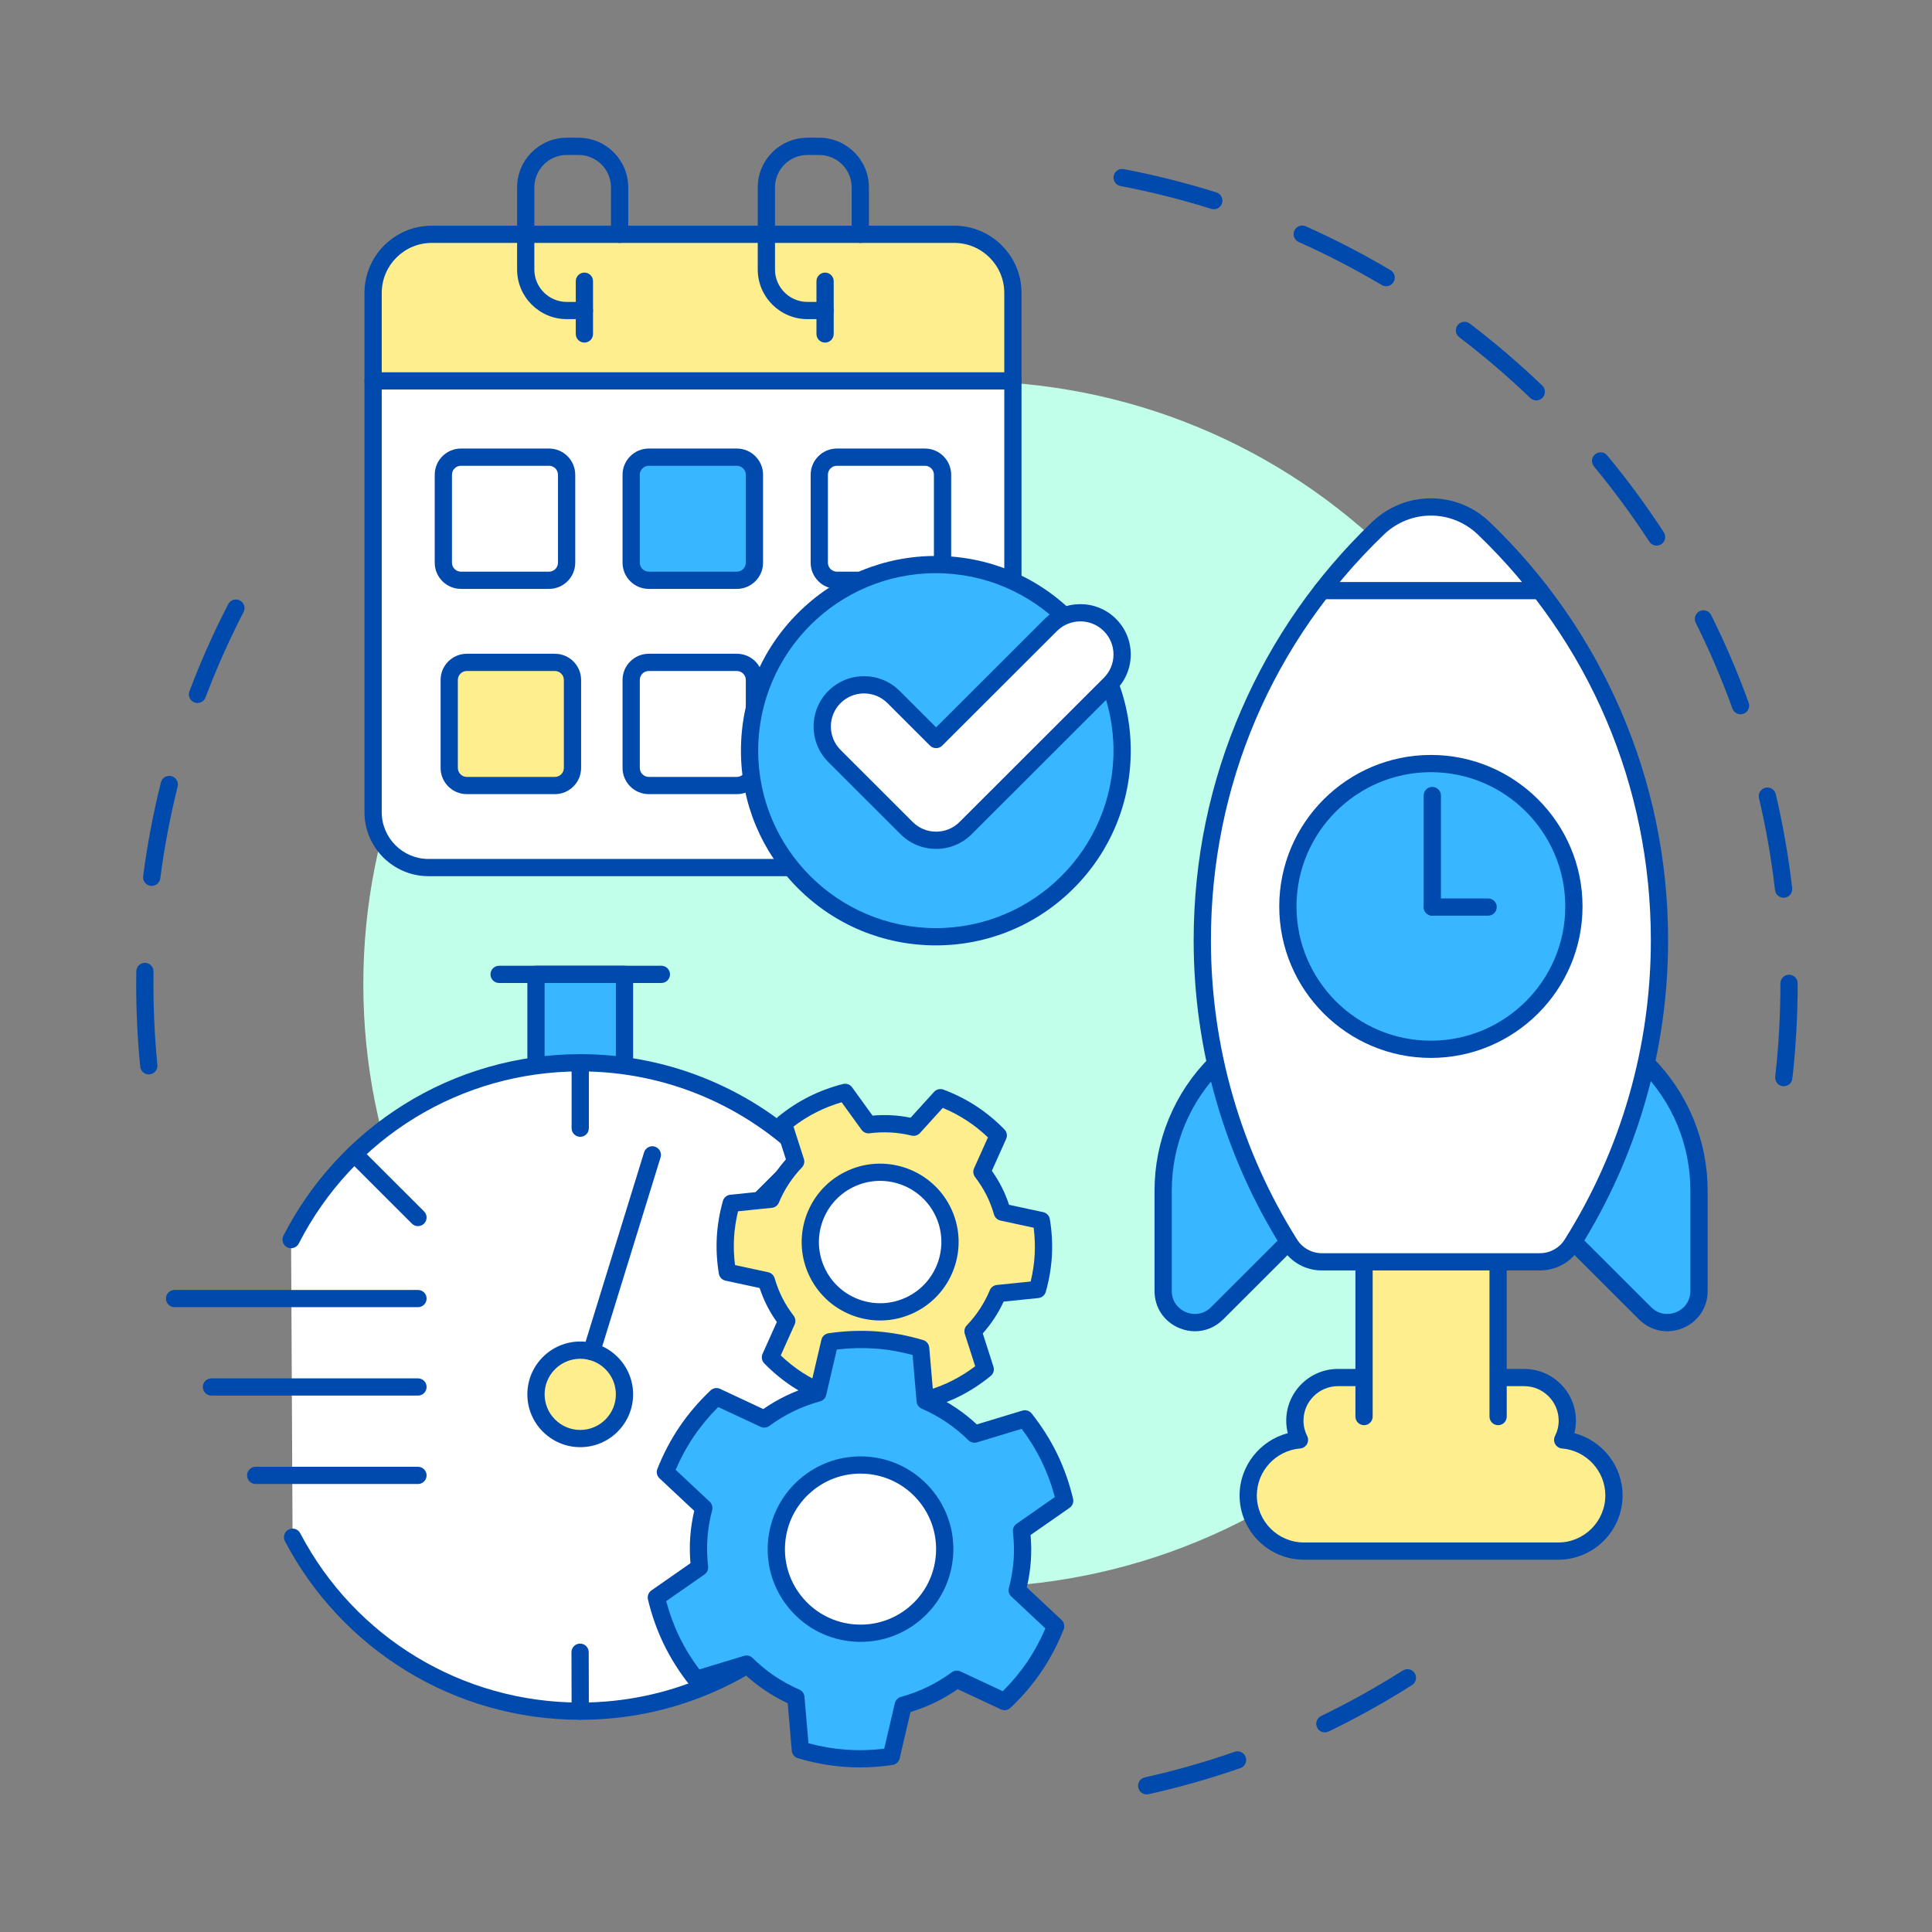 <svg xmlns="http://www.w3.org/2000/svg" xmlns:xlink="http://www.w3.org/1999/xlink" width="500" zoomAndPan="magnify" viewBox="0 0 375 375" height="500" preserveAspectRatio="xMidYMid meet" version="1.0"><rect x="0" y="0" width="375" height="375" fill="#808080" stroke="none"/><defs><clipPath id="a510a5a0d4"><path d="M 220 323 L 275 323 L 275 348.387 L 220 348.387 Z M 220 323 " clip-rule="nonzero"/></clipPath><clipPath id="e75ef437b5"><path d="M 216 32 L 348.938 32 L 348.938 211 L 216 211 Z M 216 32 " clip-rule="nonzero"/></clipPath><clipPath id="1f41a91f88"><path d="M 26.438 116 L 48 116 L 48 209 L 26.438 209 Z M 26.438 116 " clip-rule="nonzero"/></clipPath><clipPath id="6e8602bd35"><path d="M 100 26.637 L 122 26.637 L 122 62 L 100 62 Z M 100 26.637 " clip-rule="nonzero"/></clipPath><clipPath id="84f6e68475"><path d="M 147 26.637 L 169 26.637 L 169 62 L 147 62 Z M 147 26.637 " clip-rule="nonzero"/></clipPath></defs><g clip-path="url(#a510a5a0d4)"><path fill="#004aad" d="M 222.57 348.293 C 221.801 348.293 221.109 347.762 220.938 346.984 C 220.734 346.082 221.305 345.188 222.207 344.988 C 228.094 343.676 233.969 342.004 239.66 340.023 C 240.535 339.719 241.488 340.18 241.793 341.051 C 242.098 341.926 241.637 342.879 240.762 343.184 C 234.949 345.207 228.949 346.914 222.934 348.254 C 222.812 348.281 222.688 348.293 222.57 348.293 Z M 257.156 336.254 C 256.535 336.254 255.938 335.906 255.648 335.309 C 255.246 334.48 255.594 333.48 256.426 333.074 C 261.848 330.453 267.184 327.48 272.277 324.246 C 273.059 323.75 274.094 323.98 274.59 324.758 C 275.086 325.539 274.855 326.57 274.074 327.066 C 268.871 330.371 263.426 333.406 257.887 336.086 C 257.648 336.199 257.402 336.254 257.156 336.254 Z M 257.156 336.254 " fill-opacity="1" fill-rule="nonzero"/></g><g clip-path="url(#e75ef437b5)"><path fill="#004aad" d="M 346.234 210.836 C 346.172 210.836 346.109 210.832 346.043 210.828 C 345.125 210.723 344.465 209.895 344.57 208.977 C 345.238 203.062 345.578 197.027 345.578 191.035 L 345.578 190.867 C 345.578 189.941 346.328 189.195 347.254 189.195 C 348.18 189.195 348.926 189.941 348.926 190.867 L 348.926 191.035 C 348.926 197.152 348.582 203.316 347.895 209.352 C 347.801 210.207 347.074 210.836 346.234 210.836 Z M 346.195 174.25 C 345.355 174.25 344.629 173.621 344.531 172.77 C 343.84 166.773 342.793 160.766 341.418 154.91 C 341.207 154.012 341.766 153.109 342.668 152.898 C 343.566 152.688 344.469 153.246 344.68 154.148 C 346.082 160.129 347.152 166.266 347.859 172.387 C 347.965 173.305 347.305 174.133 346.387 174.238 C 346.32 174.246 346.258 174.25 346.195 174.25 Z M 337.84 138.637 C 337.152 138.637 336.508 138.211 336.262 137.527 C 334.219 131.871 331.824 126.266 329.137 120.871 C 328.727 120.047 329.062 119.043 329.891 118.629 C 330.719 118.219 331.723 118.555 332.133 119.383 C 334.879 124.891 337.328 130.613 339.414 136.395 C 339.727 137.266 339.277 138.223 338.406 138.535 C 338.219 138.602 338.027 138.637 337.84 138.637 Z M 321.539 105.898 C 320.992 105.898 320.457 105.633 320.137 105.141 C 316.848 100.094 313.23 95.18 309.387 90.535 C 308.797 89.824 308.895 88.77 309.609 88.184 C 310.32 87.594 311.375 87.691 311.965 88.406 C 315.895 93.145 319.586 98.164 322.941 103.316 C 323.445 104.09 323.227 105.125 322.453 105.629 C 322.168 105.812 321.852 105.898 321.539 105.898 Z M 298.195 77.719 C 297.777 77.719 297.359 77.562 297.035 77.254 C 292.684 73.078 288.043 69.109 283.246 65.461 C 282.508 64.902 282.367 63.852 282.926 63.117 C 283.488 62.383 284.539 62.242 285.273 62.801 C 290.172 66.527 294.91 70.578 299.355 74.84 C 300.02 75.48 300.043 76.539 299.402 77.207 C 299.074 77.547 298.633 77.719 298.195 77.719 Z M 269.047 55.555 C 268.758 55.555 268.461 55.48 268.195 55.32 C 263.004 52.242 257.578 49.434 252.078 46.973 C 251.234 46.598 250.855 45.609 251.23 44.766 C 251.609 43.922 252.598 43.543 253.445 43.922 C 259.062 46.434 264.602 49.301 269.906 52.445 C 270.699 52.918 270.961 53.945 270.488 54.738 C 270.176 55.266 269.621 55.555 269.047 55.555 Z M 235.605 40.617 C 235.438 40.617 235.27 40.594 235.102 40.539 C 229.348 38.734 223.422 37.242 217.488 36.109 C 216.582 35.938 215.988 35.062 216.16 34.152 C 216.332 33.246 217.211 32.652 218.117 32.824 C 224.176 33.98 230.227 35.504 236.105 37.348 C 236.988 37.625 237.477 38.566 237.199 39.445 C 236.977 40.16 236.316 40.617 235.605 40.617 Z M 235.605 40.617 " fill-opacity="1" fill-rule="nonzero"/></g><g clip-path="url(#1f41a91f88)"><path fill="#004aad" d="M 28.883 208.543 C 28.031 208.543 27.305 207.898 27.219 207.035 C 26.695 201.754 26.434 196.371 26.434 191.035 C 26.434 190.207 26.438 189.363 26.453 188.531 C 26.465 187.617 27.211 186.883 28.125 186.883 C 28.133 186.883 28.141 186.883 28.152 186.883 C 29.074 186.898 29.812 187.66 29.801 188.582 C 29.785 189.398 29.781 190.223 29.781 191.035 C 29.781 196.262 30.039 201.535 30.551 206.707 C 30.641 207.625 29.969 208.445 29.047 208.535 C 28.992 208.543 28.938 208.543 28.883 208.543 Z M 29.449 171.949 C 29.379 171.949 29.305 171.945 29.23 171.934 C 28.316 171.816 27.668 170.977 27.789 170.059 C 28.582 163.949 29.742 157.828 31.234 151.863 C 31.457 150.969 32.367 150.422 33.266 150.645 C 34.16 150.871 34.707 151.777 34.484 152.672 C 33.023 158.512 31.887 164.508 31.109 170.492 C 30.996 171.336 30.277 171.949 29.449 171.949 Z M 38.328 136.449 C 38.133 136.449 37.934 136.414 37.738 136.34 C 36.875 136.016 36.438 135.051 36.762 134.184 C 38.938 128.43 41.473 122.738 44.301 117.266 C 44.723 116.445 45.734 116.121 46.555 116.547 C 47.379 116.969 47.699 117.98 47.273 118.801 C 44.508 124.156 42.023 129.73 39.895 135.367 C 39.645 136.035 39.008 136.449 38.328 136.449 Z M 38.328 136.449 " fill-opacity="1" fill-rule="nonzero"/></g><path fill="#c2ffea" d="M 304.84 191.035 C 304.84 192.953 304.793 194.867 304.699 196.777 C 304.605 198.691 304.465 200.602 304.277 202.508 C 304.09 204.414 303.855 206.316 303.574 208.211 C 303.293 210.105 302.965 211.992 302.59 213.871 C 302.215 215.746 301.797 217.617 301.332 219.473 C 300.863 221.332 300.352 223.18 299.797 225.012 C 299.238 226.844 298.637 228.66 297.992 230.465 C 297.348 232.27 296.656 234.055 295.922 235.824 C 295.188 237.594 294.414 239.344 293.594 241.078 C 292.773 242.809 291.91 244.52 291.008 246.207 C 290.102 247.898 289.16 249.562 288.172 251.207 C 287.188 252.848 286.16 254.465 285.098 256.059 C 284.031 257.652 282.926 259.219 281.785 260.754 C 280.645 262.293 279.465 263.805 278.246 265.285 C 277.031 266.766 275.777 268.215 274.492 269.633 C 273.203 271.055 271.883 272.441 270.527 273.793 C 269.168 275.148 267.781 276.469 266.359 277.754 C 264.941 279.043 263.488 280.293 262.008 281.508 C 260.523 282.723 259.012 283.902 257.473 285.043 C 255.934 286.184 254.367 287.285 252.77 288.352 C 251.176 289.414 249.559 290.438 247.914 291.422 C 246.27 292.406 244.602 293.352 242.91 294.254 C 241.219 295.156 239.508 296.02 237.773 296.836 C 236.039 297.656 234.289 298.434 232.516 299.164 C 230.746 299.898 228.957 300.586 227.152 301.234 C 225.344 301.879 223.523 302.48 221.691 303.035 C 219.855 303.59 218.008 304.102 216.148 304.566 C 214.289 305.031 212.418 305.453 210.535 305.824 C 208.656 306.199 206.77 306.527 204.871 306.809 C 202.973 307.09 201.07 307.324 199.164 307.512 C 197.254 307.699 195.344 307.84 193.43 307.934 C 191.516 308.027 189.598 308.074 187.68 308.074 C 185.762 308.074 183.848 308.027 181.93 307.934 C 180.016 307.84 178.105 307.699 176.195 307.512 C 174.289 307.324 172.387 307.09 170.488 306.809 C 168.594 306.527 166.703 306.199 164.824 305.824 C 162.941 305.453 161.07 305.031 159.211 304.566 C 157.352 304.102 155.504 303.59 153.668 303.035 C 151.836 302.48 150.016 301.879 148.211 301.234 C 146.402 300.586 144.617 299.898 142.844 299.164 C 141.074 298.434 139.32 297.656 137.586 296.836 C 135.855 296.02 134.141 295.156 132.449 294.254 C 130.758 293.352 129.09 292.406 127.445 291.422 C 125.801 290.438 124.184 289.414 122.59 288.352 C 120.996 287.285 119.426 286.184 117.887 285.043 C 116.348 283.902 114.836 282.723 113.355 281.508 C 111.871 280.293 110.422 279.043 109 277.754 C 107.578 276.469 106.191 275.148 104.836 273.793 C 103.48 272.441 102.156 271.055 100.871 269.633 C 99.582 268.215 98.328 266.766 97.113 265.285 C 95.898 263.805 94.719 262.293 93.574 260.754 C 92.434 259.219 91.328 257.652 90.266 256.059 C 89.199 254.465 88.172 252.848 87.188 251.207 C 86.203 249.562 85.258 247.898 84.352 246.207 C 83.449 244.52 82.586 242.809 81.766 241.078 C 80.949 239.344 80.172 237.594 79.438 235.824 C 78.703 234.055 78.012 232.27 77.367 230.465 C 76.723 228.66 76.121 226.844 75.562 225.012 C 75.008 223.18 74.496 221.332 74.031 219.473 C 73.562 217.617 73.145 215.746 72.77 213.871 C 72.395 211.992 72.066 210.105 71.785 208.211 C 71.504 206.316 71.27 204.414 71.082 202.508 C 70.895 200.602 70.754 198.691 70.66 196.777 C 70.566 194.867 70.52 192.953 70.52 191.035 C 70.52 189.121 70.566 187.207 70.66 185.293 C 70.754 183.379 70.895 181.473 71.082 179.566 C 71.27 177.66 71.504 175.758 71.785 173.863 C 72.066 171.969 72.395 170.082 72.77 168.203 C 73.145 166.324 73.562 164.457 74.031 162.598 C 74.496 160.742 75.008 158.895 75.562 157.062 C 76.121 155.23 76.723 153.41 77.367 151.609 C 78.012 149.805 78.703 148.02 79.438 146.246 C 80.172 144.477 80.949 142.727 81.766 140.996 C 82.586 139.266 83.449 137.555 84.352 135.863 C 85.258 134.176 86.203 132.512 87.188 130.867 C 88.172 129.223 89.199 127.605 90.266 126.016 C 91.328 124.422 92.434 122.855 93.574 121.316 C 94.719 119.777 95.898 118.27 97.113 116.789 C 98.328 115.309 99.582 113.859 100.871 112.438 C 102.156 111.02 103.48 109.633 104.836 108.277 C 106.191 106.922 107.578 105.602 109 104.316 C 110.422 103.031 111.871 101.781 113.355 100.566 C 114.836 99.352 116.348 98.172 117.887 97.031 C 119.426 95.891 120.996 94.789 122.59 93.723 C 124.184 92.66 125.801 91.633 127.445 90.648 C 129.09 89.664 130.758 88.723 132.449 87.816 C 134.141 86.914 135.855 86.055 137.586 85.234 C 139.32 84.418 141.074 83.641 142.844 82.906 C 144.617 82.176 146.402 81.484 148.211 80.84 C 150.016 80.195 151.836 79.594 153.668 79.039 C 155.504 78.48 157.352 77.973 159.211 77.508 C 161.07 77.039 162.941 76.621 164.824 76.246 C 166.703 75.875 168.594 75.547 170.488 75.266 C 172.387 74.984 174.289 74.75 176.195 74.562 C 178.105 74.375 180.016 74.234 181.93 74.141 C 183.848 74.047 185.762 74 187.68 74 C 189.598 74 191.516 74.047 193.43 74.141 C 195.344 74.234 197.254 74.375 199.164 74.562 C 201.07 74.75 202.973 74.984 204.871 75.266 C 206.77 75.547 208.656 75.875 210.535 76.246 C 212.418 76.621 214.289 77.039 216.148 77.508 C 218.008 77.973 219.855 78.48 221.691 79.039 C 223.523 79.594 225.344 80.195 227.152 80.84 C 228.957 81.484 230.746 82.176 232.516 82.906 C 234.289 83.641 236.039 84.418 237.773 85.234 C 239.508 86.055 241.219 86.914 242.91 87.816 C 244.602 88.723 246.27 89.664 247.914 90.648 C 249.559 91.633 251.176 92.66 252.77 93.723 C 254.367 94.789 255.934 95.891 257.473 97.031 C 259.012 98.172 260.523 99.352 262.008 100.566 C 263.488 101.781 264.941 103.031 266.359 104.316 C 267.781 105.602 269.168 106.922 270.527 108.277 C 271.883 109.633 273.203 111.02 274.492 112.438 C 275.777 113.859 277.031 115.309 278.246 116.789 C 279.465 118.27 280.645 119.777 281.785 121.316 C 282.926 122.855 284.031 124.422 285.098 126.016 C 286.16 127.605 287.188 129.223 288.172 130.867 C 289.16 132.512 290.102 134.176 291.008 135.863 C 291.91 137.555 292.773 139.266 293.594 140.996 C 294.414 142.727 295.188 144.477 295.922 146.246 C 296.656 148.02 297.348 149.805 297.992 151.609 C 298.637 153.41 299.238 155.23 299.797 157.062 C 300.352 158.895 300.863 160.742 301.332 162.598 C 301.797 164.457 302.215 166.324 302.59 168.203 C 302.965 170.082 303.293 171.969 303.574 173.863 C 303.855 175.758 304.09 177.66 304.277 179.566 C 304.465 181.473 304.605 183.379 304.699 185.293 C 304.793 187.207 304.84 189.121 304.84 191.035 Z M 304.84 191.035 " fill-opacity="1" fill-rule="nonzero"/><path fill="#ffffff" d="M 185.848 168.395 L 83.176 168.395 C 77.234 168.395 72.418 163.582 72.418 157.648 L 72.418 73.93 L 196.605 73.93 L 196.605 157.648 C 196.602 163.582 191.789 168.395 185.848 168.395 Z M 185.848 168.395 " fill-opacity="1" fill-rule="nonzero"/><path fill="#004aad" d="M 185.848 170.066 L 83.176 170.066 C 76.32 170.066 70.742 164.496 70.742 157.648 L 70.742 73.93 C 70.742 73.008 71.492 72.258 72.418 72.258 L 196.602 72.258 C 197.527 72.258 198.277 73.008 198.277 73.93 L 198.277 157.648 C 198.277 164.496 192.699 170.066 185.848 170.066 Z M 74.094 75.602 L 74.094 157.648 C 74.094 162.652 78.168 166.723 83.176 166.723 L 185.848 166.723 C 190.855 166.723 194.93 162.652 194.93 157.648 L 194.93 75.602 Z M 74.094 75.602 " fill-opacity="1" fill-rule="nonzero"/><path fill="#ffee8e" d="M 196.602 73.93 L 72.418 73.93 L 72.418 56.859 C 72.418 50.574 77.52 45.477 83.812 45.477 L 185.211 45.477 C 191.504 45.477 196.602 50.574 196.602 56.859 Z M 196.602 73.93 " fill-opacity="1" fill-rule="nonzero"/><path fill="#004aad" d="M 196.602 75.602 L 72.418 75.602 C 71.492 75.602 70.742 74.855 70.742 73.93 L 70.742 56.859 C 70.742 49.66 76.605 43.805 83.812 43.805 L 185.211 43.805 C 192.414 43.805 198.277 49.66 198.277 56.859 L 198.277 73.93 C 198.277 74.855 197.527 75.602 196.602 75.602 Z M 74.094 72.258 L 194.93 72.258 L 194.93 56.859 C 194.93 51.504 190.57 47.148 185.211 47.148 L 83.812 47.148 C 78.453 47.148 74.094 51.504 74.094 56.859 Z M 74.094 72.258 " fill-opacity="1" fill-rule="nonzero"/><g clip-path="url(#6e8602bd35)"><path fill="#004aad" d="M 113.434 61.945 L 110.016 61.945 C 104.695 61.945 100.367 57.621 100.367 52.305 L 100.367 36.371 C 100.367 31.059 104.695 26.734 110.016 26.734 L 112.293 26.734 C 117.613 26.734 121.941 31.059 121.941 36.371 L 121.941 45.477 C 121.941 46.402 121.195 47.148 120.27 47.148 C 119.344 47.148 118.594 46.402 118.594 45.477 L 118.594 36.371 C 118.594 32.902 115.77 30.078 112.293 30.078 L 110.016 30.078 C 106.539 30.078 103.715 32.902 103.715 36.371 L 103.715 52.305 C 103.715 55.777 106.539 58.602 110.016 58.602 L 113.434 58.602 C 114.359 58.602 115.105 59.348 115.105 60.273 C 115.105 61.195 114.359 61.945 113.434 61.945 Z M 113.434 61.945 " fill-opacity="1" fill-rule="nonzero"/></g><path fill="#004aad" d="M 113.434 66.496 C 112.508 66.496 111.758 65.75 111.758 64.824 L 111.758 54.582 C 111.758 53.66 112.508 52.91 113.434 52.91 C 114.359 52.91 115.105 53.66 115.105 54.582 L 115.105 64.824 C 115.105 65.75 114.359 66.496 113.434 66.496 Z M 113.434 66.496 " fill-opacity="1" fill-rule="nonzero"/><g clip-path="url(#84f6e68475)"><path fill="#004aad" d="M 160.145 61.945 L 156.727 61.945 C 151.406 61.945 147.078 57.621 147.078 52.305 L 147.078 36.371 C 147.078 31.059 151.406 26.734 156.727 26.734 L 159.008 26.734 C 164.328 26.734 168.656 31.059 168.656 36.371 L 168.656 45.477 C 168.656 46.402 167.906 47.148 166.98 47.148 C 166.055 47.148 165.309 46.402 165.309 45.477 L 165.309 36.371 C 165.309 32.902 162.48 30.078 159.008 30.078 L 156.727 30.078 C 153.254 30.078 150.426 32.902 150.426 36.371 L 150.426 52.305 C 150.426 55.777 153.254 58.602 156.727 58.602 L 160.145 58.602 C 161.07 58.602 161.82 59.348 161.82 60.273 C 161.82 61.195 161.07 61.945 160.145 61.945 Z M 160.145 61.945 " fill-opacity="1" fill-rule="nonzero"/></g><path fill="#004aad" d="M 160.145 66.496 C 159.219 66.496 158.473 65.75 158.473 64.824 L 158.473 54.582 C 158.473 53.66 159.219 52.91 160.145 52.91 C 161.07 52.91 161.82 53.66 161.82 54.582 L 161.82 64.824 C 161.82 65.75 161.07 66.496 160.145 66.496 Z M 160.145 66.496 " fill-opacity="1" fill-rule="nonzero"/><path fill="#ffffff" d="M 106.562 112.633 L 89.473 112.633 C 87.582 112.633 86.055 111.105 86.055 109.219 L 86.055 92.148 C 86.055 90.262 87.582 88.734 89.473 88.734 L 106.562 88.734 C 108.449 88.734 109.98 90.262 109.98 92.148 L 109.98 109.219 C 109.98 111.105 108.449 112.633 106.562 112.633 Z M 106.562 112.633 " fill-opacity="1" fill-rule="nonzero"/><path fill="#004aad" d="M 106.562 114.305 L 89.473 114.305 C 86.664 114.305 84.379 112.023 84.379 109.219 L 84.379 92.148 C 84.379 89.344 86.664 87.062 89.473 87.062 L 106.562 87.062 C 109.367 87.062 111.652 89.344 111.652 92.148 L 111.652 109.219 C 111.652 112.023 109.367 114.305 106.562 114.305 Z M 89.473 90.406 C 88.508 90.406 87.727 91.188 87.727 92.148 L 87.727 109.219 C 87.727 110.18 88.508 110.961 89.473 110.961 L 106.562 110.961 C 107.523 110.961 108.305 110.18 108.305 109.219 L 108.305 92.148 C 108.305 91.188 107.523 90.406 106.562 90.406 Z M 89.473 90.406 " fill-opacity="1" fill-rule="nonzero"/><path fill="#ffee8e" d="M 107.699 152.469 L 90.609 152.469 C 88.723 152.469 87.191 150.941 87.191 149.055 L 87.191 131.98 C 87.191 130.098 88.723 128.566 90.609 128.566 L 107.699 128.566 C 109.586 128.566 111.117 130.098 111.117 131.98 L 111.117 149.055 C 111.117 150.941 109.586 152.469 107.699 152.469 Z M 107.699 152.469 " fill-opacity="1" fill-rule="nonzero"/><path fill="#004aad" d="M 107.699 154.141 L 90.609 154.141 C 87.801 154.141 85.52 151.859 85.52 149.055 L 85.52 131.98 C 85.52 129.176 87.801 126.895 90.609 126.895 L 107.699 126.895 C 110.508 126.895 112.793 129.176 112.793 131.98 L 112.793 149.055 C 112.793 151.859 110.508 154.141 107.699 154.141 Z M 90.609 130.238 C 89.648 130.238 88.867 131.023 88.867 131.98 L 88.867 149.055 C 88.867 150.016 89.648 150.797 90.609 150.797 L 107.699 150.797 C 108.66 150.797 109.445 150.016 109.445 149.055 L 109.445 131.98 C 109.445 131.023 108.66 130.238 107.699 130.238 Z M 90.609 130.238 " fill-opacity="1" fill-rule="nonzero"/><path fill="#ffffff" d="M 143.02 152.469 L 125.93 152.469 C 124.043 152.469 122.512 150.941 122.512 149.055 L 122.512 131.98 C 122.512 130.098 124.043 128.566 125.93 128.566 L 143.02 128.566 C 144.906 128.566 146.438 130.098 146.438 131.98 L 146.438 149.055 C 146.438 150.941 144.906 152.469 143.02 152.469 Z M 143.02 152.469 " fill-opacity="1" fill-rule="nonzero"/><path fill="#004aad" d="M 143.02 154.141 L 125.93 154.141 C 123.121 154.141 120.836 151.859 120.836 149.055 L 120.836 131.98 C 120.836 129.176 123.121 126.895 125.93 126.895 L 143.02 126.895 C 145.828 126.895 148.109 129.176 148.109 131.98 L 148.109 149.055 C 148.109 151.859 145.828 154.141 143.02 154.141 Z M 125.93 130.238 C 124.969 130.238 124.184 131.023 124.184 131.98 L 124.184 149.055 C 124.184 150.016 124.969 150.797 125.93 150.797 L 143.02 150.797 C 143.98 150.797 144.762 150.016 144.762 149.055 L 144.762 131.98 C 144.762 131.023 143.98 130.238 143.02 130.238 Z M 125.93 130.238 " fill-opacity="1" fill-rule="nonzero"/><path fill="#38b6ff" d="M 143.02 112.633 L 125.93 112.633 C 124.043 112.633 122.512 111.105 122.512 109.219 L 122.512 92.148 C 122.512 90.262 124.043 88.734 125.93 88.734 L 143.02 88.734 C 144.906 88.734 146.438 90.262 146.438 92.148 L 146.438 109.219 C 146.438 111.105 144.906 112.633 143.02 112.633 Z M 143.02 112.633 " fill-opacity="1" fill-rule="nonzero"/><path fill="#004aad" d="M 143.02 114.305 L 125.93 114.305 C 123.121 114.305 120.836 112.023 120.836 109.219 L 120.836 92.148 C 120.836 89.344 123.121 87.062 125.93 87.062 L 143.02 87.062 C 145.828 87.062 148.109 89.344 148.109 92.148 L 148.109 109.219 C 148.109 112.023 145.828 114.305 143.02 114.305 Z M 125.93 90.406 C 124.969 90.406 124.184 91.188 124.184 92.148 L 124.184 109.219 C 124.184 110.18 124.969 110.961 125.93 110.961 L 143.02 110.961 C 143.98 110.961 144.762 110.18 144.762 109.219 L 144.762 92.148 C 144.762 91.188 143.98 90.406 143.02 90.406 Z M 125.93 90.406 " fill-opacity="1" fill-rule="nonzero"/><path fill="#ffffff" d="M 179.531 152.469 L 162.441 152.469 C 160.551 152.469 159.023 150.941 159.023 149.055 L 159.023 131.98 C 159.023 130.098 160.551 128.566 162.441 128.566 L 179.531 128.566 C 181.418 128.566 182.949 130.098 182.949 131.98 L 182.949 149.055 C 182.949 150.941 181.418 152.469 179.531 152.469 Z M 179.531 152.469 " fill-opacity="1" fill-rule="nonzero"/><path fill="#004aad" d="M 179.531 154.141 L 162.441 154.141 C 159.633 154.141 157.348 151.859 157.348 149.055 L 157.348 131.98 C 157.348 129.176 159.633 126.895 162.441 126.895 L 179.531 126.895 C 182.336 126.895 184.621 129.176 184.621 131.98 L 184.621 149.055 C 184.621 151.859 182.336 154.141 179.531 154.141 Z M 162.441 130.238 C 161.477 130.238 160.695 131.023 160.695 131.98 L 160.695 149.055 C 160.695 150.016 161.48 150.797 162.441 150.797 L 179.531 150.797 C 180.492 150.797 181.273 150.016 181.273 149.055 L 181.273 131.98 C 181.273 131.023 180.492 130.238 179.531 130.238 Z M 162.441 130.238 " fill-opacity="1" fill-rule="nonzero"/><path fill="#ffffff" d="M 179.531 112.633 L 162.441 112.633 C 160.551 112.633 159.023 111.105 159.023 109.219 L 159.023 92.148 C 159.023 90.262 160.551 88.734 162.441 88.734 L 179.531 88.734 C 181.418 88.734 182.949 90.262 182.949 92.148 L 182.949 109.219 C 182.949 111.105 181.418 112.633 179.531 112.633 Z M 179.531 112.633 " fill-opacity="1" fill-rule="nonzero"/><path fill="#004aad" d="M 179.531 114.305 L 162.441 114.305 C 159.633 114.305 157.348 112.023 157.348 109.219 L 157.348 92.148 C 157.348 89.344 159.633 87.062 162.441 87.062 L 179.531 87.062 C 182.336 87.062 184.621 89.344 184.621 92.148 L 184.621 109.219 C 184.621 112.023 182.336 114.305 179.531 114.305 Z M 162.441 90.406 C 161.477 90.406 160.695 91.188 160.695 92.148 L 160.695 109.219 C 160.695 110.18 161.48 110.961 162.441 110.961 L 179.531 110.961 C 180.492 110.961 181.273 110.18 181.273 109.219 L 181.273 92.148 C 181.273 91.188 180.492 90.406 179.531 90.406 Z M 162.441 90.406 " fill-opacity="1" fill-rule="nonzero"/><path fill="#38b6ff" d="M 217.805 145.703 C 217.805 146.887 217.746 148.066 217.629 149.242 C 217.516 150.418 217.34 151.59 217.109 152.75 C 216.879 153.91 216.59 155.055 216.246 156.188 C 215.902 157.32 215.504 158.43 215.051 159.523 C 214.598 160.617 214.094 161.684 213.535 162.73 C 212.977 163.773 212.367 164.785 211.711 165.77 C 211.055 166.754 210.348 167.703 209.598 168.617 C 208.848 169.531 208.051 170.406 207.215 171.242 C 206.375 172.078 205.5 172.871 204.586 173.621 C 203.668 174.375 202.719 175.078 201.734 175.734 C 200.75 176.391 199.734 177 198.691 177.559 C 197.648 178.113 196.578 178.621 195.484 179.074 C 194.391 179.523 193.277 179.922 192.145 180.266 C 191.008 180.609 189.863 180.898 188.699 181.129 C 187.539 181.359 186.371 181.531 185.191 181.648 C 184.012 181.766 182.832 181.82 181.648 181.82 C 180.461 181.82 179.281 181.766 178.102 181.648 C 176.926 181.531 175.754 181.359 174.594 181.129 C 173.43 180.898 172.285 180.609 171.152 180.266 C 170.016 179.922 168.902 179.523 167.809 179.074 C 166.715 178.621 165.645 178.113 164.602 177.559 C 163.559 177 162.543 176.391 161.559 175.734 C 160.574 175.078 159.625 174.375 158.707 173.621 C 157.793 172.871 156.918 172.078 156.078 171.242 C 155.242 170.406 154.449 169.531 153.695 168.617 C 152.945 167.703 152.242 166.754 151.582 165.77 C 150.926 164.785 150.316 163.773 149.758 162.73 C 149.199 161.684 148.695 160.617 148.242 159.523 C 147.789 158.43 147.391 157.32 147.047 156.188 C 146.703 155.055 146.414 153.91 146.184 152.75 C 145.953 151.59 145.777 150.418 145.664 149.242 C 145.547 148.066 145.488 146.887 145.488 145.703 C 145.488 144.52 145.547 143.34 145.664 142.16 C 145.777 140.984 145.953 139.816 146.184 138.656 C 146.414 137.496 146.703 136.348 147.047 135.219 C 147.391 134.086 147.789 132.973 148.242 131.879 C 148.695 130.785 149.199 129.719 149.758 128.676 C 150.316 127.633 150.926 126.617 151.582 125.637 C 152.242 124.652 152.945 123.703 153.695 122.789 C 154.449 121.875 155.242 121 156.078 120.16 C 156.918 119.324 157.793 118.531 158.707 117.781 C 159.625 117.031 160.574 116.328 161.559 115.668 C 162.543 115.012 163.559 114.406 164.602 113.848 C 165.645 113.289 166.715 112.785 167.809 112.332 C 168.902 111.879 170.016 111.48 171.152 111.137 C 172.285 110.793 173.43 110.508 174.594 110.277 C 175.754 110.047 176.926 109.871 178.102 109.758 C 179.281 109.641 180.461 109.582 181.648 109.582 C 182.832 109.582 184.012 109.641 185.191 109.758 C 186.371 109.871 187.539 110.047 188.699 110.277 C 189.863 110.508 191.008 110.793 192.145 111.137 C 193.277 111.48 194.391 111.879 195.484 112.332 C 196.578 112.785 197.648 113.289 198.691 113.848 C 199.734 114.406 200.75 115.012 201.734 115.668 C 202.719 116.328 203.668 117.031 204.586 117.781 C 205.5 118.531 206.375 119.324 207.215 120.16 C 208.051 121 208.848 121.875 209.598 122.789 C 210.348 123.703 211.055 124.652 211.711 125.637 C 212.367 126.617 212.977 127.633 213.535 128.676 C 214.094 129.719 214.598 130.785 215.051 131.879 C 215.504 132.973 215.902 134.086 216.246 135.219 C 216.59 136.348 216.879 137.496 217.109 138.656 C 217.34 139.816 217.516 140.984 217.629 142.16 C 217.746 143.34 217.805 144.52 217.805 145.703 Z M 217.805 145.703 " fill-opacity="1" fill-rule="nonzero"/><path fill="#004aad" d="M 181.648 183.496 C 171.543 183.496 162.039 179.562 154.895 172.426 C 147.75 165.289 143.816 155.797 143.816 145.703 C 143.816 135.609 147.75 126.117 154.895 118.98 C 162.039 111.84 171.543 107.91 181.648 107.91 C 191.75 107.91 201.254 111.84 208.398 118.98 C 215.543 126.117 219.477 135.609 219.477 145.703 C 219.477 155.797 215.543 165.289 208.398 172.426 C 201.254 179.562 191.75 183.496 181.648 183.496 Z M 181.648 111.254 C 162.633 111.254 147.164 126.707 147.164 145.703 C 147.164 164.695 162.633 180.148 181.648 180.148 C 200.66 180.148 216.129 164.695 216.129 145.703 C 216.129 126.707 200.66 111.254 181.648 111.254 Z M 181.648 111.254 " fill-opacity="1" fill-rule="nonzero"/><path fill="#ffffff" d="M 181.699 163.098 C 179.551 163.098 177.488 162.242 175.969 160.727 L 161.969 146.742 C 158.805 143.578 158.805 138.449 161.969 135.289 C 165.137 132.125 170.27 132.125 173.438 135.289 L 181.699 143.543 L 203.965 121.305 C 207.129 118.141 212.262 118.141 215.43 121.305 C 218.598 124.469 218.598 129.598 215.43 132.758 L 187.434 160.727 C 185.914 162.242 183.852 163.098 181.699 163.098 Z M 181.699 163.098 " fill-opacity="1" fill-rule="nonzero"/><path fill="#004aad" d="M 181.699 164.77 C 179.086 164.77 176.633 163.754 174.785 161.906 L 160.785 147.926 C 158.938 146.078 157.922 143.625 157.922 141.016 C 157.922 138.406 158.938 135.949 160.785 134.105 C 164.602 130.297 170.809 130.297 174.621 134.105 L 181.699 141.18 L 202.781 120.121 C 206.594 116.312 212.801 116.312 216.613 120.121 C 218.461 121.969 219.48 124.422 219.48 127.031 C 219.48 129.641 218.461 132.094 216.613 133.941 L 188.617 161.906 C 186.77 163.754 184.312 164.77 181.699 164.77 Z M 167.703 134.594 C 166.055 134.594 164.41 135.219 163.152 136.473 C 161.938 137.684 161.27 139.297 161.27 141.016 C 161.27 142.73 161.938 144.344 163.152 145.559 L 177.152 159.543 C 178.367 160.758 179.98 161.426 181.699 161.426 C 183.418 161.426 185.035 160.758 186.25 159.543 L 214.246 131.578 C 215.461 130.363 216.129 128.75 216.129 127.031 C 216.129 125.316 215.461 123.703 214.246 122.488 C 211.738 119.984 207.656 119.984 205.148 122.488 L 182.883 144.727 C 182.57 145.039 182.145 145.215 181.699 145.215 C 181.258 145.215 180.832 145.039 180.516 144.727 L 172.254 136.473 C 171 135.219 169.352 134.594 167.703 134.594 Z M 167.703 134.594 " fill-opacity="1" fill-rule="nonzero"/><path fill="#38b6ff" d="M 104.035 189.125 L 121.215 189.125 L 121.215 206.871 L 104.035 206.871 Z M 104.035 189.125 " fill-opacity="1" fill-rule="nonzero"/><path fill="#004aad" d="M 121.215 208.543 C 120.289 208.543 119.539 207.797 119.539 206.871 L 119.539 190.797 L 105.707 190.797 L 105.707 206.871 C 105.707 207.797 104.957 208.543 104.035 208.543 C 103.109 208.543 102.359 207.797 102.359 206.871 L 102.359 189.125 C 102.359 188.199 103.109 187.453 104.035 187.453 L 121.215 187.453 C 122.137 187.453 122.887 188.199 122.887 189.125 L 122.887 206.871 C 122.887 207.797 122.137 208.543 121.215 208.543 Z M 121.215 208.543 " fill-opacity="1" fill-rule="nonzero"/><path fill="#ffffff" d="M 56.789 298.371 C 67.316 318.441 88.371 332.137 112.625 332.137 C 147.414 332.137 175.617 303.965 175.617 269.211 C 175.617 234.457 147.414 206.285 112.625 206.285 C 88.145 206.285 66.926 220.234 56.5 240.609 Z M 56.789 298.371 " fill-opacity="1" fill-rule="nonzero"/><path fill="#004aad" d="M 112.625 333.809 C 100.598 333.809 88.859 330.488 78.68 324.203 C 68.781 318.094 60.699 309.43 55.309 299.148 C 54.879 298.328 55.195 297.32 56.016 296.891 C 56.832 296.461 57.844 296.777 58.273 297.598 C 68.906 317.871 89.734 330.465 112.625 330.465 C 146.434 330.465 173.941 302.984 173.941 269.211 C 173.941 235.438 146.434 207.957 112.625 207.957 C 89.473 207.957 68.539 220.762 57.992 241.371 C 57.57 242.191 56.562 242.52 55.738 242.098 C 54.914 241.676 54.59 240.668 55.012 239.848 C 60.352 229.41 68.441 220.609 78.406 214.387 C 88.652 207.992 100.484 204.613 112.625 204.613 C 121.352 204.613 129.82 206.32 137.797 209.691 C 145.496 212.945 152.41 217.602 158.352 223.535 C 164.289 229.465 168.949 236.375 172.207 244.066 C 175.582 252.031 177.289 260.492 177.289 269.211 C 177.289 277.93 175.582 286.391 172.207 294.355 C 168.949 302.047 164.289 308.957 158.352 314.887 C 152.41 320.82 145.496 325.477 137.797 328.73 C 129.82 332.102 121.352 333.809 112.625 333.809 Z M 112.625 333.809 " fill-opacity="1" fill-rule="nonzero"/><path fill="#004aad" d="M 112.625 220.656 C 111.699 220.656 110.949 219.91 110.949 218.984 L 110.949 206.285 C 110.949 205.363 111.699 204.613 112.625 204.613 C 113.547 204.613 114.297 205.363 114.297 206.285 L 114.297 218.984 C 114.297 219.91 113.547 220.656 112.625 220.656 Z M 112.625 220.656 " fill-opacity="1" fill-rule="nonzero"/><path fill="#004aad" d="M 128.371 190.797 L 96.875 190.797 C 95.953 190.797 95.203 190.047 95.203 189.125 C 95.203 188.199 95.953 187.453 96.875 187.453 L 128.371 187.453 C 129.297 187.453 130.047 188.199 130.047 189.125 C 130.047 190.047 129.297 190.797 128.371 190.797 Z M 128.371 190.797 " fill-opacity="1" fill-rule="nonzero"/><path fill="#ffee8e" d="M 121.215 270.641 C 121.215 271.203 121.16 271.762 121.047 272.316 C 120.938 272.867 120.777 273.402 120.559 273.926 C 120.344 274.445 120.078 274.938 119.766 275.406 C 119.453 275.875 119.098 276.309 118.699 276.707 C 118.301 277.105 117.867 277.461 117.395 277.773 C 116.926 278.09 116.434 278.352 115.91 278.566 C 115.391 278.785 114.852 278.945 114.301 279.055 C 113.746 279.168 113.188 279.223 112.625 279.223 C 112.059 279.223 111.5 279.168 110.949 279.055 C 110.395 278.945 109.859 278.785 109.336 278.566 C 108.816 278.352 108.32 278.09 107.852 277.773 C 107.383 277.461 106.949 277.105 106.551 276.707 C 106.152 276.309 105.797 275.875 105.48 275.406 C 105.168 274.938 104.902 274.445 104.688 273.926 C 104.473 273.402 104.309 272.867 104.199 272.316 C 104.09 271.762 104.035 271.203 104.035 270.641 C 104.035 270.078 104.09 269.52 104.199 268.965 C 104.309 268.414 104.473 267.879 104.688 267.355 C 104.902 266.836 105.168 266.344 105.48 265.875 C 105.797 265.406 106.152 264.973 106.551 264.574 C 106.949 264.176 107.383 263.82 107.852 263.508 C 108.32 263.191 108.816 262.93 109.336 262.715 C 109.859 262.496 110.395 262.336 110.949 262.227 C 111.5 262.113 112.059 262.059 112.625 262.059 C 113.188 262.059 113.746 262.113 114.301 262.227 C 114.852 262.336 115.391 262.496 115.91 262.715 C 116.434 262.93 116.926 263.191 117.395 263.508 C 117.867 263.82 118.301 264.176 118.699 264.574 C 119.098 264.973 119.453 265.406 119.766 265.875 C 120.078 266.344 120.344 266.836 120.559 267.355 C 120.777 267.879 120.938 268.414 121.047 268.965 C 121.16 269.52 121.215 270.078 121.215 270.641 Z M 121.215 270.641 " fill-opacity="1" fill-rule="nonzero"/><path fill="#004aad" d="M 112.625 280.895 C 106.965 280.895 102.359 276.293 102.359 270.641 C 102.359 264.988 106.965 260.387 112.625 260.387 C 118.285 260.387 122.887 264.988 122.887 270.641 C 122.887 276.293 118.285 280.895 112.625 280.895 Z M 112.625 263.734 C 108.812 263.734 105.707 266.832 105.707 270.641 C 105.707 274.449 108.812 277.551 112.625 277.551 C 116.438 277.551 119.539 274.449 119.539 270.641 C 119.539 266.832 116.438 263.734 112.625 263.734 Z M 112.625 263.734 " fill-opacity="1" fill-rule="nonzero"/><path fill="#004aad" d="M 144.121 237.992 C 143.691 237.992 143.262 237.828 142.938 237.5 C 142.281 236.848 142.281 235.789 142.938 235.137 L 155.246 222.836 C 155.902 222.184 156.961 222.184 157.617 222.836 C 158.27 223.488 158.27 224.547 157.617 225.203 L 145.305 237.5 C 144.977 237.828 144.547 237.992 144.121 237.992 Z M 144.121 237.992 " fill-opacity="1" fill-rule="nonzero"/><path fill="#004aad" d="M 144.121 237.992 C 143.691 237.992 143.262 237.828 142.938 237.5 C 142.281 236.848 142.281 235.789 142.938 235.137 L 155.246 222.836 C 155.902 222.184 156.961 222.184 157.617 222.836 C 158.27 223.488 158.27 224.547 157.617 225.203 L 145.305 237.5 C 144.977 237.828 144.547 237.992 144.121 237.992 Z M 144.121 237.992 " fill-opacity="1" fill-rule="nonzero"/><path fill="#004aad" d="M 81.129 237.992 C 80.699 237.992 80.27 237.828 79.945 237.5 L 67.617 225.188 C 66.965 224.535 66.965 223.477 67.617 222.824 C 68.273 222.168 69.332 222.168 69.984 222.824 L 82.312 235.137 C 82.965 235.789 82.965 236.848 82.312 237.5 C 81.984 237.828 81.555 237.992 81.129 237.992 Z M 81.129 237.992 " fill-opacity="1" fill-rule="nonzero"/><path fill="#004aad" d="M 175.617 270.883 L 158.438 270.883 C 157.512 270.883 156.762 270.133 156.762 269.211 C 156.762 268.285 157.512 267.539 158.438 267.539 L 175.617 267.539 C 176.539 267.539 177.289 268.285 177.289 269.211 C 177.289 270.133 176.539 270.883 175.617 270.883 Z M 175.617 270.883 " fill-opacity="1" fill-rule="nonzero"/><path fill="#004aad" d="M 112.625 333.809 C 111.703 333.809 110.953 333.062 110.949 332.141 L 110.922 320.699 C 110.918 319.777 111.664 319.023 112.59 319.023 C 112.594 319.023 112.594 319.023 112.594 319.023 C 113.516 319.023 114.266 319.77 114.27 320.691 L 114.297 332.133 C 114.301 333.055 113.555 333.805 112.629 333.809 C 112.629 333.809 112.625 333.809 112.625 333.809 Z M 112.625 333.809 " fill-opacity="1" fill-rule="nonzero"/><path fill="#004aad" d="M 114.828 264.02 C 114.664 264.02 114.5 263.996 114.336 263.945 C 113.449 263.676 112.957 262.738 113.227 261.855 L 125.016 223.664 C 125.289 222.781 126.227 222.289 127.109 222.559 C 127.992 222.832 128.488 223.77 128.215 224.652 L 116.426 262.84 C 116.207 263.559 115.543 264.02 114.828 264.02 Z M 114.828 264.02 " fill-opacity="1" fill-rule="nonzero"/><path fill="#004aad" d="M 81.129 270.883 L 41.043 270.883 C 40.117 270.883 39.367 270.133 39.367 269.211 C 39.367 268.285 40.117 267.539 41.043 267.539 L 81.129 267.539 C 82.055 267.539 82.801 268.285 82.801 269.211 C 82.801 270.133 82.055 270.883 81.129 270.883 Z M 81.129 270.883 " fill-opacity="1" fill-rule="nonzero"/><path fill="#004aad" d="M 81.129 253.723 L 33.883 253.723 C 32.961 253.723 32.211 252.973 32.211 252.051 C 32.211 251.125 32.961 250.379 33.883 250.379 L 81.129 250.379 C 82.055 250.379 82.801 251.125 82.801 252.051 C 82.801 252.973 82.055 253.723 81.129 253.723 Z M 81.129 253.723 " fill-opacity="1" fill-rule="nonzero"/><path fill="#004aad" d="M 81.129 288.043 L 49.633 288.043 C 48.707 288.043 47.957 287.297 47.957 286.371 C 47.957 285.449 48.707 284.699 49.633 284.699 L 81.129 284.699 C 82.055 284.699 82.801 285.449 82.801 286.371 C 82.801 287.297 82.055 288.043 81.129 288.043 Z M 81.129 288.043 " fill-opacity="1" fill-rule="nonzero"/><path fill="#ffee8e" d="M 192.945 231.176 C 192.27 229.836 191.469 228.602 190.59 227.453 L 193.762 220.391 C 192.215 218.809 190.492 217.355 188.562 216.098 C 186.633 214.836 184.609 213.84 182.539 213.059 L 177.332 218.793 C 174.496 218.098 171.531 217.926 168.578 218.309 L 164.039 212.027 C 161.891 212.574 159.773 213.34 157.715 214.379 C 155.656 215.418 153.781 216.672 152.07 218.07 L 154.438 225.449 C 152.379 227.598 150.758 230.082 149.637 232.777 L 141.926 233.562 C 141.328 235.691 140.93 237.91 140.805 240.211 C 140.676 242.508 140.82 244.758 141.18 246.941 L 148.754 248.578 C 149.16 249.965 149.68 251.34 150.355 252.676 C 151.035 254.016 151.832 255.25 152.711 256.398 L 149.539 263.461 C 151.086 265.043 152.809 266.496 154.738 267.754 C 156.668 269.016 158.691 270.012 160.762 270.793 L 165.973 265.059 C 168.805 265.754 171.77 265.926 174.723 265.539 L 179.266 271.824 C 181.41 271.277 183.531 270.508 185.59 269.473 C 187.645 268.434 189.52 267.18 191.234 265.781 L 188.863 258.402 C 190.922 256.254 192.543 253.766 193.664 251.074 L 201.379 250.289 C 201.977 248.16 202.371 245.941 202.5 243.641 C 202.629 241.34 202.48 239.094 202.121 236.91 L 194.551 235.273 C 194.145 233.887 193.621 232.512 192.945 231.176 Z M 192.945 231.176 " fill-opacity="1" fill-rule="nonzero"/><path fill="#004aad" d="M 179.266 273.496 C 178.734 273.496 178.227 273.246 177.906 272.801 L 173.938 267.309 C 171.457 267.535 168.98 267.398 166.555 266.902 L 162 271.918 C 161.539 272.426 160.812 272.602 160.172 272.359 C 157.902 271.504 155.766 270.426 153.824 269.156 C 151.879 267.883 150.035 266.363 148.34 264.629 C 147.859 264.137 147.73 263.402 148.012 262.777 L 150.785 256.602 C 150.047 255.566 149.402 254.5 148.863 253.434 C 148.32 252.363 147.848 251.211 147.445 250.004 L 140.824 248.574 C 140.152 248.43 139.637 247.887 139.527 247.211 C 139.137 244.82 139.004 242.434 139.133 240.117 C 139.262 237.801 139.656 235.441 140.312 233.113 C 140.5 232.449 141.07 231.969 141.754 231.898 L 148.496 231.211 C 149.539 228.965 150.895 226.895 152.547 225.035 L 150.473 218.582 C 150.266 217.93 150.477 217.211 151.008 216.777 C 152.883 215.242 154.887 213.934 156.957 212.887 C 159.031 211.844 161.273 211.008 163.621 210.406 C 164.289 210.238 164.992 210.492 165.395 211.051 L 169.363 216.543 C 171.844 216.316 174.32 216.453 176.746 216.949 L 181.301 211.934 C 181.762 211.426 182.488 211.25 183.133 211.492 C 185.398 212.348 187.535 213.426 189.48 214.695 C 191.422 215.965 193.266 217.488 194.961 219.223 C 195.441 219.715 195.57 220.449 195.289 221.074 L 192.52 227.25 C 193.254 228.285 193.898 229.352 194.438 230.418 C 194.98 231.488 195.457 232.641 195.855 233.848 L 202.477 235.277 C 203.148 235.422 203.664 235.965 203.773 236.641 C 204.168 239.031 204.301 241.418 204.172 243.734 C 204.043 246.051 203.645 248.41 202.988 250.738 C 202.801 251.402 202.23 251.883 201.547 251.949 L 194.805 252.641 C 193.766 254.887 192.406 256.957 190.754 258.816 L 192.828 265.27 C 193.039 265.922 192.824 266.641 192.293 267.074 C 190.418 268.609 188.414 269.918 186.344 270.965 C 184.27 272.012 182.027 272.844 179.68 273.441 C 179.543 273.48 179.402 273.496 179.266 273.496 Z M 174.723 263.867 C 175.258 263.867 175.762 264.125 176.082 264.562 L 179.941 269.902 C 181.656 269.398 183.301 268.754 184.832 267.977 C 186.367 267.203 187.859 266.266 189.285 265.188 L 187.27 258.914 C 187.082 258.328 187.23 257.688 187.656 257.246 C 189.566 255.254 191.066 252.961 192.117 250.434 C 192.355 249.867 192.883 249.473 193.492 249.41 L 200.051 248.742 C 200.473 247.004 200.73 245.262 200.828 243.547 C 200.922 241.836 200.859 240.074 200.633 238.301 L 194.195 236.91 C 193.594 236.781 193.113 236.332 192.941 235.742 C 192.539 234.359 192.051 233.113 191.453 231.93 C 190.852 230.746 190.137 229.613 189.262 228.469 C 188.887 227.98 188.812 227.328 189.062 226.77 L 191.762 220.766 C 190.465 219.531 189.086 218.434 187.645 217.496 C 186.207 216.555 184.648 215.734 183 215.039 L 178.57 219.918 C 178.156 220.371 177.527 220.566 176.93 220.418 C 174.27 219.766 171.531 219.613 168.793 219.969 C 168.184 220.047 167.582 219.789 167.223 219.289 L 163.359 213.949 C 161.645 214.453 160.004 215.098 158.469 215.875 C 156.938 216.648 155.441 217.586 154.016 218.664 L 156.031 224.938 C 156.219 225.523 156.074 226.164 155.648 226.605 C 153.738 228.598 152.234 230.891 151.184 233.418 C 150.949 233.984 150.422 234.379 149.809 234.441 L 143.25 235.109 C 142.832 236.848 142.57 238.59 142.473 240.305 C 142.379 242.016 142.445 243.777 142.668 245.551 L 149.105 246.941 C 149.707 247.07 150.188 247.52 150.359 248.109 C 150.766 249.492 151.254 250.738 151.852 251.922 C 152.449 253.105 153.168 254.238 154.043 255.383 C 154.414 255.871 154.488 256.523 154.238 257.082 L 151.543 263.086 C 152.836 264.32 154.219 265.414 155.656 266.355 C 157.094 267.297 158.652 268.117 160.301 268.812 L 164.73 263.934 C 165.145 263.48 165.773 263.285 166.371 263.434 C 169.031 264.086 171.77 264.238 174.508 263.883 C 174.578 263.875 174.652 263.867 174.723 263.867 Z M 174.723 263.867 " fill-opacity="1" fill-rule="nonzero"/><path fill="#ffffff" d="M 184.387 241.07 C 184.387 241.961 184.301 242.84 184.129 243.715 C 183.953 244.586 183.695 245.434 183.355 246.254 C 183.016 247.078 182.598 247.855 182.102 248.598 C 181.609 249.336 181.047 250.02 180.414 250.648 C 179.785 251.277 179.102 251.84 178.359 252.336 C 177.621 252.828 176.84 253.246 176.016 253.586 C 175.195 253.926 174.344 254.184 173.473 254.355 C 172.598 254.531 171.719 254.617 170.828 254.617 C 169.938 254.617 169.055 254.531 168.18 254.355 C 167.309 254.184 166.461 253.926 165.637 253.586 C 164.812 253.246 164.031 252.828 163.293 252.336 C 162.551 251.84 161.867 251.277 161.238 250.648 C 160.609 250.02 160.047 249.336 159.551 248.598 C 159.055 247.855 158.637 247.078 158.297 246.254 C 157.957 245.434 157.699 244.586 157.527 243.715 C 157.352 242.84 157.266 241.961 157.266 241.07 C 157.266 240.18 157.352 239.301 157.527 238.426 C 157.699 237.555 157.957 236.707 158.297 235.887 C 158.637 235.066 159.055 234.285 159.551 233.543 C 160.047 232.805 160.609 232.121 161.238 231.492 C 161.867 230.863 162.551 230.301 163.293 229.805 C 164.031 229.312 164.812 228.895 165.637 228.555 C 166.461 228.215 167.309 227.957 168.18 227.785 C 169.055 227.609 169.938 227.523 170.828 227.523 C 171.719 227.523 172.598 227.609 173.473 227.785 C 174.344 227.957 175.195 228.215 176.016 228.555 C 176.84 228.895 177.621 229.312 178.359 229.805 C 179.102 230.301 179.785 230.863 180.414 231.492 C 181.047 232.121 181.609 232.805 182.102 233.543 C 182.598 234.285 183.016 235.066 183.355 235.887 C 183.695 236.707 183.953 237.555 184.129 238.426 C 184.301 239.301 184.387 240.18 184.387 241.07 Z M 184.387 241.07 " fill-opacity="1" fill-rule="nonzero"/><path fill="#004aad" d="M 170.852 256.305 C 169.25 256.305 167.645 256.051 166.078 255.539 C 162.215 254.27 159.074 251.57 157.238 247.945 C 153.449 240.453 156.465 231.281 163.961 227.496 C 171.461 223.711 180.645 226.723 184.434 234.215 C 188.223 241.703 185.203 250.875 177.707 254.66 C 175.543 255.754 173.203 256.305 170.852 256.305 Z M 170.816 229.203 C 169.016 229.203 167.188 229.613 165.473 230.48 C 159.621 233.434 157.27 240.59 160.227 246.434 C 161.656 249.266 164.109 251.371 167.125 252.359 C 170.141 253.352 173.363 253.105 176.195 251.676 C 182.047 248.723 184.402 241.566 181.445 235.723 C 179.355 231.59 175.16 229.203 170.816 229.203 Z M 170.816 229.203 " fill-opacity="1" fill-rule="nonzero"/><path fill="#38b6ff" d="M 198.41 302.941 C 198.551 300.969 198.488 299.031 198.273 297.137 L 206.652 291.293 C 205.977 288.457 205.012 285.648 203.684 282.914 C 202.355 280.184 200.746 277.684 198.934 275.398 L 189.148 278.363 C 186.414 275.656 183.176 273.453 179.574 271.887 L 178.699 261.707 C 175.902 260.871 172.984 260.305 169.949 260.086 C 166.918 259.867 163.949 260.012 161.059 260.438 L 158.734 270.391 C 154.945 271.426 151.426 273.141 148.332 275.426 L 139.074 271.094 C 136.953 273.098 135 275.34 133.293 277.855 C 131.586 280.367 130.23 283.012 129.152 285.723 L 136.609 292.703 C 136.125 294.547 135.785 296.453 135.641 298.426 C 135.5 300.398 135.566 302.336 135.781 304.23 L 127.398 310.07 C 128.074 312.91 129.039 315.719 130.367 318.449 C 131.695 321.184 133.305 323.68 135.121 325.969 L 144.906 323.004 C 147.641 325.711 150.875 327.91 154.477 329.477 L 155.352 339.66 C 158.148 340.492 161.07 341.062 164.102 341.281 C 167.133 341.5 170.105 341.352 172.992 340.93 L 175.316 330.977 C 179.105 329.941 182.625 328.227 185.719 325.938 L 194.98 330.27 C 197.102 328.27 199.055 326.027 200.758 323.512 C 202.465 321 203.824 318.355 204.898 315.645 L 197.441 308.664 C 197.926 306.816 198.27 304.91 198.41 302.941 Z M 198.41 302.941 " fill-opacity="1" fill-rule="nonzero"/><path fill="#004aad" d="M 166.898 343.051 C 165.918 343.051 164.945 343.02 163.98 342.949 C 160.965 342.73 157.898 342.164 154.871 341.262 C 154.215 341.066 153.742 340.488 153.684 339.805 L 152.895 330.598 C 149.781 329.133 146.949 327.219 144.453 324.891 L 135.605 327.566 C 134.945 327.766 134.234 327.543 133.805 327.004 C 131.844 324.531 130.184 321.898 128.863 319.18 C 127.539 316.461 126.5 313.527 125.77 310.461 C 125.609 309.789 125.875 309.094 126.441 308.699 L 134.016 303.418 C 133.867 301.668 133.852 299.953 133.973 298.305 C 134.09 296.66 134.352 294.965 134.75 293.254 L 128.008 286.941 C 127.508 286.473 127.344 285.742 127.598 285.105 C 128.762 282.172 130.211 279.418 131.906 276.914 C 133.602 274.414 135.629 272.047 137.922 269.879 C 138.422 269.406 139.16 269.289 139.781 269.582 L 148.152 273.496 C 150.961 271.551 154.039 270.062 157.328 269.055 L 159.43 260.059 C 159.586 259.391 160.137 258.883 160.816 258.785 C 163.941 258.324 167.055 258.199 170.07 258.418 C 173.086 258.633 176.152 259.203 179.18 260.105 C 179.836 260.301 180.309 260.879 180.367 261.562 L 181.16 270.77 C 184.27 272.234 187.102 274.148 189.602 276.477 L 198.445 273.797 C 199.105 273.602 199.816 273.824 200.246 274.359 C 202.207 276.836 203.871 279.469 205.191 282.184 C 206.512 284.902 207.551 287.836 208.281 290.906 C 208.441 291.574 208.176 292.273 207.613 292.664 L 200.035 297.945 C 200.184 299.699 200.199 301.414 200.078 303.059 C 199.961 304.707 199.699 306.402 199.301 308.113 L 206.043 314.426 C 206.547 314.895 206.707 315.621 206.457 316.262 C 205.289 319.195 203.84 321.949 202.145 324.449 C 200.449 326.953 198.426 329.32 196.129 331.488 C 195.629 331.957 194.891 332.078 194.27 331.785 L 185.898 327.867 C 183.09 329.816 180.012 331.305 176.727 332.309 L 174.621 341.309 C 174.465 341.977 173.918 342.484 173.234 342.582 C 171.109 342.895 168.988 343.051 166.898 343.051 Z M 156.922 338.367 C 159.355 339.02 161.809 339.438 164.223 339.613 C 166.633 339.785 169.121 339.723 171.625 339.422 L 173.688 330.598 C 173.828 330 174.281 329.527 174.875 329.363 C 178.453 328.387 181.766 326.781 184.723 324.594 C 185.219 324.23 185.871 324.164 186.43 324.426 L 194.641 328.266 C 196.426 326.488 198.016 324.578 199.375 322.574 C 200.73 320.574 201.918 318.391 202.91 316.074 L 196.297 309.883 C 195.848 309.465 195.668 308.836 195.824 308.242 C 196.312 306.371 196.613 304.598 196.742 302.82 C 196.867 301.043 196.824 299.246 196.609 297.324 C 196.539 296.715 196.812 296.117 197.316 295.766 L 204.746 290.582 C 204.098 288.148 203.234 285.82 202.18 283.645 C 201.121 281.469 199.824 279.352 198.312 277.336 L 189.633 279.961 C 189.043 280.141 188.406 279.98 187.969 279.551 C 185.355 276.961 182.309 274.902 178.906 273.422 C 178.344 273.176 177.961 272.645 177.906 272.031 L 177.133 263 C 174.695 262.348 172.246 261.926 169.832 261.754 C 167.418 261.582 164.934 261.645 162.426 261.941 L 160.363 270.77 C 160.227 271.367 159.77 271.84 159.176 272.004 C 155.598 272.98 152.285 274.586 149.328 276.773 C 148.836 277.137 148.18 277.203 147.621 276.941 L 139.41 273.102 C 137.625 274.879 136.035 276.789 134.68 278.793 C 133.32 280.793 132.133 282.977 131.141 285.293 L 137.754 291.48 C 138.203 291.902 138.383 292.531 138.23 293.125 C 137.738 294.996 137.441 296.77 137.312 298.547 C 137.184 300.324 137.227 302.121 137.441 304.043 C 137.512 304.652 137.242 305.25 136.738 305.602 L 129.305 310.781 C 129.957 313.215 130.816 315.547 131.875 317.723 C 132.93 319.895 134.227 322.016 135.738 324.031 L 144.418 321.402 C 145.008 321.227 145.645 321.383 146.082 321.816 C 148.695 324.402 151.746 326.465 155.145 327.945 C 155.707 328.191 156.094 328.723 156.145 329.336 Z M 156.922 338.367 " fill-opacity="1" fill-rule="nonzero"/><path fill="#ffffff" d="M 178.574 289.137 C 178.953 289.516 179.312 289.91 179.652 290.324 C 179.992 290.738 180.309 291.164 180.605 291.609 C 180.902 292.055 181.18 292.512 181.43 292.984 C 181.684 293.457 181.91 293.938 182.117 294.434 C 182.32 294.926 182.5 295.43 182.656 295.941 C 182.812 296.453 182.941 296.973 183.047 297.496 C 183.152 298.02 183.23 298.547 183.281 299.082 C 183.336 299.613 183.359 300.145 183.359 300.68 C 183.359 301.215 183.336 301.75 183.281 302.281 C 183.23 302.812 183.152 303.34 183.047 303.867 C 182.941 304.391 182.812 304.91 182.656 305.422 C 182.5 305.934 182.32 306.434 182.117 306.93 C 181.91 307.422 181.684 307.906 181.43 308.379 C 181.18 308.848 180.902 309.309 180.605 309.75 C 180.309 310.195 179.992 310.625 179.652 311.039 C 179.312 311.453 178.953 311.848 178.574 312.227 C 178.195 312.605 177.801 312.961 177.387 313.301 C 176.973 313.641 176.543 313.961 176.098 314.258 C 175.652 314.555 175.195 314.828 174.723 315.078 C 174.25 315.332 173.766 315.559 173.273 315.766 C 172.777 315.969 172.273 316.148 171.762 316.305 C 171.25 316.461 170.73 316.59 170.207 316.695 C 169.68 316.797 169.152 316.875 168.621 316.93 C 168.086 316.98 167.551 317.008 167.016 317.008 C 166.48 317.008 165.949 316.98 165.414 316.93 C 164.883 316.879 164.355 316.797 163.828 316.695 C 163.305 316.59 162.785 316.461 162.273 316.305 C 161.762 316.148 161.258 315.969 160.762 315.766 C 160.27 315.562 159.785 315.332 159.312 315.082 C 158.84 314.828 158.383 314.555 157.938 314.258 C 157.492 313.961 157.062 313.641 156.648 313.301 C 156.234 312.965 155.84 312.605 155.461 312.227 C 155.082 311.848 154.723 311.453 154.383 311.039 C 154.043 310.625 153.727 310.195 153.43 309.754 C 153.129 309.309 152.855 308.848 152.602 308.379 C 152.352 307.906 152.121 307.422 151.918 306.93 C 151.711 306.434 151.531 305.934 151.379 305.422 C 151.223 304.91 151.09 304.391 150.988 303.867 C 150.883 303.344 150.805 302.812 150.75 302.281 C 150.699 301.75 150.672 301.215 150.672 300.68 C 150.672 300.148 150.699 299.613 150.75 299.082 C 150.805 298.551 150.883 298.02 150.988 297.496 C 151.09 296.973 151.223 296.453 151.375 295.941 C 151.531 295.43 151.711 294.926 151.918 294.434 C 152.121 293.941 152.352 293.457 152.602 292.984 C 152.855 292.516 153.129 292.055 153.426 291.609 C 153.727 291.168 154.043 290.738 154.383 290.324 C 154.723 289.91 155.082 289.516 155.461 289.137 C 155.84 288.758 156.234 288.398 156.648 288.062 C 157.062 287.723 157.492 287.402 157.938 287.105 C 158.383 286.809 158.84 286.535 159.312 286.281 C 159.785 286.031 160.27 285.801 160.762 285.598 C 161.258 285.395 161.762 285.215 162.273 285.059 C 162.785 284.902 163.305 284.773 163.828 284.668 C 164.352 284.562 164.883 284.484 165.414 284.434 C 165.949 284.383 166.48 284.355 167.016 284.355 C 167.551 284.355 168.086 284.383 168.617 284.434 C 169.152 284.484 169.68 284.562 170.207 284.668 C 170.73 284.773 171.25 284.902 171.762 285.059 C 172.273 285.215 172.777 285.395 173.27 285.598 C 173.766 285.801 174.25 286.031 174.723 286.281 C 175.191 286.535 175.652 286.809 176.098 287.105 C 176.543 287.402 176.973 287.723 177.387 288.059 C 177.801 288.398 178.195 288.758 178.574 289.137 Z M 178.574 289.137 " fill-opacity="1" fill-rule="nonzero"/><path fill="#004aad" d="M 167.055 318.684 C 166.613 318.684 166.176 318.668 165.73 318.637 C 160.934 318.289 156.555 316.098 153.402 312.465 C 150.254 308.828 148.707 304.188 149.055 299.391 C 149.77 289.492 158.41 282.016 168.32 282.73 C 173.121 283.074 177.5 285.266 180.648 288.902 C 183.797 292.539 185.344 297.18 184.996 301.977 C 184.652 306.77 182.457 311.145 178.82 314.293 C 175.516 317.148 171.379 318.684 167.055 318.684 Z M 167.004 286.027 C 163.48 286.027 160.113 287.277 157.426 289.605 C 154.461 292.164 152.676 295.727 152.395 299.633 C 152.113 303.535 153.371 307.316 155.934 310.273 C 158.5 313.234 162.062 315.02 165.973 315.301 C 169.883 315.582 173.664 314.324 176.629 311.762 C 179.59 309.199 181.375 305.641 181.656 301.734 C 181.938 297.832 180.684 294.051 178.117 291.09 C 175.551 288.133 171.988 286.348 168.078 286.066 C 167.719 286.039 167.359 286.027 167.004 286.027 Z M 167.004 286.027 " fill-opacity="1" fill-rule="nonzero"/><path fill="#ffee8e" d="M 290.785 245.113 L 290.785 274.957 L 290.785 267.379 L 295.832 267.379 C 300.441 267.379 304.215 271.145 304.215 275.75 C 304.215 277.09 303.887 278.355 303.32 279.484 C 308.867 279.934 313.27 284.598 313.27 290.254 C 313.27 296.199 308.398 301.066 302.445 301.066 L 253.102 301.066 C 247.148 301.066 242.277 296.199 242.277 290.254 C 242.277 284.598 246.68 279.934 252.227 279.484 C 251.66 278.355 251.332 277.09 251.332 275.75 C 251.332 271.148 255.102 267.379 259.711 267.379 L 264.762 267.379 L 264.762 274.957 L 264.762 245.113 Z M 290.785 245.113 " fill-opacity="1" fill-rule="nonzero"/><path fill="#004aad" d="M 302.445 302.738 L 253.102 302.738 C 246.207 302.738 240.602 297.137 240.602 290.25 C 240.602 284.531 244.57 279.59 249.957 278.18 C 249.758 277.387 249.656 276.574 249.656 275.75 C 249.656 270.211 254.168 265.707 259.711 265.707 L 263.086 265.707 L 263.086 245.113 C 263.086 244.188 263.836 243.441 264.762 243.441 C 265.684 243.441 266.434 244.188 266.434 245.113 L 266.434 274.957 C 266.434 275.883 265.684 276.629 264.762 276.629 C 263.836 276.629 263.086 275.883 263.086 274.957 L 263.086 269.051 L 259.711 269.051 C 256.012 269.051 253.004 272.059 253.004 275.75 C 253.004 276.785 253.246 277.789 253.723 278.73 C 253.973 279.227 253.957 279.816 253.684 280.301 C 253.414 280.785 252.918 281.105 252.359 281.148 C 247.645 281.531 243.949 285.531 243.949 290.254 C 243.949 295.293 248.055 299.395 253.102 299.395 L 302.445 299.395 C 307.488 299.395 311.594 295.293 311.594 290.254 C 311.594 285.531 307.898 281.531 303.184 281.148 C 302.629 281.105 302.133 280.785 301.859 280.301 C 301.586 279.816 301.574 279.227 301.824 278.73 C 302.297 277.789 302.539 276.785 302.539 275.75 C 302.539 272.059 299.531 269.051 295.832 269.051 L 292.457 269.051 L 292.457 274.957 C 292.457 275.883 291.707 276.629 290.785 276.629 C 289.859 276.629 289.109 275.883 289.109 274.957 L 289.109 267.379 C 289.109 267.367 289.109 267.359 289.109 267.348 L 289.109 245.113 C 289.109 244.191 289.859 243.441 290.785 243.441 C 291.707 243.441 292.457 244.191 292.457 245.113 L 292.457 265.707 L 295.832 265.707 C 301.379 265.707 305.887 270.211 305.887 275.75 C 305.887 276.574 305.785 277.387 305.586 278.18 C 310.977 279.59 314.941 284.531 314.941 290.254 C 314.941 297.137 309.336 302.738 302.445 302.738 Z M 302.445 302.738 " fill-opacity="1" fill-rule="nonzero"/><path fill="#38b6ff" d="M 319.523 206.391 C 326.09 212.949 329.777 221.844 329.777 231.117 L 329.777 250.582 C 329.777 256.039 323.172 258.773 319.309 254.914 L 305.492 241.113 Z M 319.523 206.391 " fill-opacity="1" fill-rule="nonzero"/><path fill="#004aad" d="M 323.594 258.398 C 321.586 258.398 319.637 257.605 318.125 256.094 L 304.309 242.297 C 303.656 241.645 303.656 240.582 304.309 239.93 C 304.965 239.277 306.023 239.277 306.676 239.93 L 320.492 253.73 C 322.043 255.281 324.02 255.246 325.352 254.695 C 326.68 254.145 328.102 252.773 328.102 250.582 L 328.102 231.117 C 328.102 222.223 324.637 213.859 318.34 207.57 L 320.707 205.207 C 324.133 208.629 326.805 212.625 328.66 217.094 C 330.512 221.562 331.453 226.281 331.453 231.117 L 331.453 250.582 C 331.453 253.797 329.605 256.555 326.633 257.785 C 325.637 258.199 324.605 258.398 323.594 258.398 Z M 323.594 258.398 " fill-opacity="1" fill-rule="nonzero"/><path fill="#38b6ff" d="M 236.02 206.391 C 229.457 212.949 225.766 221.844 225.766 231.117 L 225.766 250.582 C 225.766 256.039 232.375 258.773 236.238 254.914 L 250.051 241.113 Z M 236.02 206.391 " fill-opacity="1" fill-rule="nonzero"/><path fill="#004aad" d="M 231.949 258.398 C 230.938 258.398 229.91 258.199 228.914 257.785 C 225.941 256.555 224.094 253.797 224.094 250.582 L 224.094 231.117 C 224.094 226.281 225.031 221.562 226.887 217.094 C 228.738 212.625 231.414 208.629 234.836 205.207 C 235.492 204.555 236.551 204.555 237.203 205.207 C 237.859 205.859 237.859 206.918 237.203 207.57 C 230.91 213.859 227.441 222.223 227.441 231.117 L 227.441 250.582 C 227.441 252.773 228.863 254.145 230.195 254.695 C 231.523 255.246 233.5 255.281 235.055 253.73 L 248.867 239.93 C 249.52 239.277 250.582 239.277 251.234 239.93 C 251.891 240.582 251.891 241.645 251.234 242.297 L 237.422 256.094 C 235.906 257.605 233.961 258.398 231.949 258.398 Z M 231.949 258.398 " fill-opacity="1" fill-rule="nonzero"/><path fill="#ffffff" d="M 256.586 244.918 C 254.059 244.918 251.699 243.629 250.352 241.492 C 239.594 224.41 233.363 204.195 233.363 182.523 C 233.363 151.102 246.445 122.734 267.461 102.551 C 273.211 97.027 282.258 97.027 288.008 102.551 C 309.023 122.734 322.105 151.102 322.105 182.523 C 322.105 204.195 315.875 224.41 305.117 241.492 C 303.77 243.629 301.41 244.918 298.883 244.918 Z M 256.586 244.918 " fill-opacity="1" fill-rule="nonzero"/><path fill="#004aad" d="M 298.883 246.594 L 256.586 246.594 C 253.457 246.594 250.598 245.02 248.938 242.383 C 237.652 224.465 231.688 203.766 231.688 182.523 C 231.688 166.93 234.82 151.836 240.996 137.652 C 246.961 123.957 255.473 111.742 266.301 101.344 C 272.711 95.188 282.758 95.188 289.168 101.344 C 299.996 111.742 308.508 123.957 314.473 137.652 C 320.648 151.836 323.777 166.93 323.777 182.523 C 323.777 203.766 317.816 224.465 306.531 242.383 C 304.871 245.02 302.012 246.594 298.883 246.594 Z M 277.734 100.074 C 274.453 100.074 271.176 101.301 268.621 103.754 C 246.965 124.555 235.039 152.527 235.039 182.523 C 235.039 203.137 240.824 223.219 251.77 240.602 C 252.812 242.258 254.613 243.246 256.586 243.246 L 298.883 243.246 C 300.855 243.246 302.656 242.258 303.699 240.602 C 314.645 223.219 320.43 203.137 320.43 182.523 C 320.43 152.527 308.504 124.555 286.848 103.754 C 284.293 101.301 281.012 100.074 277.734 100.074 Z M 277.734 100.074 " fill-opacity="1" fill-rule="nonzero"/><path fill="#004aad" d="M 298.883 116.309 L 256.586 116.309 C 255.66 116.309 254.91 115.559 254.91 114.637 C 254.91 113.711 255.66 112.965 256.586 112.965 L 298.883 112.965 C 299.809 112.965 300.559 113.711 300.559 114.637 C 300.559 115.559 299.809 116.309 298.883 116.309 Z M 298.883 116.309 " fill-opacity="1" fill-rule="nonzero"/><path fill="#38b6ff" d="M 305.492 175.938 C 305.492 176.844 305.449 177.75 305.359 178.656 C 305.27 179.559 305.137 180.457 304.961 181.348 C 304.781 182.238 304.562 183.117 304.297 183.984 C 304.035 184.855 303.727 185.711 303.379 186.547 C 303.031 187.387 302.645 188.207 302.215 189.008 C 301.785 189.809 301.32 190.586 300.816 191.344 C 300.309 192.098 299.77 192.824 299.191 193.527 C 298.617 194.23 298.004 194.902 297.363 195.543 C 296.719 196.188 296.047 196.797 295.344 197.371 C 294.641 197.949 293.914 198.488 293.156 198.992 C 292.402 199.496 291.621 199.965 290.82 200.391 C 290.02 200.82 289.195 201.207 288.355 201.555 C 287.516 201.902 286.664 202.207 285.793 202.473 C 284.922 202.734 284.043 202.957 283.148 203.133 C 282.258 203.312 281.359 203.445 280.453 203.531 C 279.551 203.621 278.645 203.668 277.734 203.668 C 276.824 203.668 275.918 203.621 275.012 203.531 C 274.109 203.445 273.211 203.312 272.32 203.133 C 271.426 202.957 270.547 202.734 269.676 202.473 C 268.805 202.207 267.949 201.902 267.109 201.555 C 266.27 201.207 265.449 200.82 264.648 200.391 C 263.848 199.965 263.066 199.496 262.312 198.992 C 261.555 198.488 260.828 197.949 260.125 197.371 C 259.422 196.797 258.75 196.188 258.105 195.543 C 257.461 194.902 256.852 194.23 256.277 193.527 C 255.699 192.824 255.16 192.098 254.652 191.344 C 254.148 190.586 253.68 189.809 253.254 189.008 C 252.824 188.207 252.438 187.387 252.09 186.547 C 251.738 185.711 251.434 184.855 251.172 183.984 C 250.906 183.117 250.688 182.238 250.508 181.348 C 250.332 180.457 250.199 179.559 250.109 178.656 C 250.02 177.75 249.977 176.844 249.977 175.938 C 249.977 175.027 250.02 174.121 250.109 173.219 C 250.199 172.316 250.332 171.418 250.508 170.527 C 250.688 169.637 250.906 168.758 251.172 167.887 C 251.434 167.02 251.738 166.164 252.09 165.324 C 252.438 164.484 252.824 163.664 253.254 162.863 C 253.68 162.062 254.148 161.285 254.652 160.531 C 255.156 159.773 255.699 159.047 256.277 158.344 C 256.852 157.645 257.461 156.969 258.105 156.328 C 258.75 155.688 259.422 155.078 260.125 154.5 C 260.828 153.926 261.555 153.383 262.312 152.879 C 263.066 152.375 263.848 151.91 264.648 151.48 C 265.449 151.051 266.27 150.664 267.109 150.316 C 267.949 149.969 268.805 149.664 269.676 149.402 C 270.547 149.137 271.426 148.918 272.32 148.738 C 273.211 148.562 274.109 148.43 275.012 148.34 C 275.918 148.25 276.824 148.207 277.734 148.207 C 278.645 148.207 279.551 148.25 280.453 148.34 C 281.359 148.43 282.258 148.562 283.148 148.738 C 284.043 148.918 284.922 149.137 285.793 149.402 C 286.664 149.664 287.516 149.969 288.355 150.316 C 289.195 150.664 290.02 151.051 290.82 151.48 C 291.621 151.91 292.402 152.375 293.156 152.879 C 293.914 153.383 294.641 153.926 295.344 154.5 C 296.047 155.078 296.719 155.688 297.363 156.328 C 298.004 156.969 298.617 157.645 299.191 158.344 C 299.77 159.047 300.309 159.773 300.816 160.531 C 301.32 161.285 301.785 162.062 302.215 162.863 C 302.645 163.664 303.031 164.484 303.379 165.324 C 303.727 166.164 304.035 167.02 304.297 167.887 C 304.562 168.758 304.781 169.637 304.961 170.527 C 305.137 171.418 305.27 172.316 305.359 173.219 C 305.449 174.121 305.492 175.027 305.492 175.938 Z M 305.492 175.938 " fill-opacity="1" fill-rule="nonzero"/><path fill="#004aad" d="M 277.734 205.34 C 261.504 205.34 248.301 192.148 248.301 175.938 C 248.301 159.723 261.504 146.535 277.734 146.535 C 293.965 146.535 307.168 159.723 307.168 175.938 C 307.168 192.148 293.965 205.34 277.734 205.34 Z M 277.734 149.879 C 263.352 149.879 251.648 161.566 251.648 175.938 C 251.648 190.305 263.352 201.996 277.734 201.996 C 292.117 201.996 303.82 190.305 303.82 175.938 C 303.82 161.566 292.117 149.879 277.734 149.879 Z M 277.734 149.879 " fill-opacity="1" fill-rule="nonzero"/><path fill="#004aad" d="M 278.008 177.73 C 277.082 177.73 276.332 176.984 276.332 176.059 L 276.332 154.41 C 276.332 153.488 277.082 152.738 278.008 152.738 C 278.934 152.738 279.684 153.488 279.684 154.41 L 279.684 176.059 C 279.684 176.984 278.934 177.73 278.008 177.73 Z M 278.008 177.73 " fill-opacity="1" fill-rule="nonzero"/><path fill="#004aad" d="M 288.844 177.73 L 278.008 177.73 C 277.082 177.73 276.332 176.984 276.332 176.059 C 276.332 175.137 277.082 174.387 278.008 174.387 L 288.844 174.387 C 289.77 174.387 290.52 175.137 290.52 176.059 C 290.52 176.984 289.77 177.73 288.844 177.73 Z M 288.844 177.73 " fill-opacity="1" fill-rule="nonzero"/></svg>